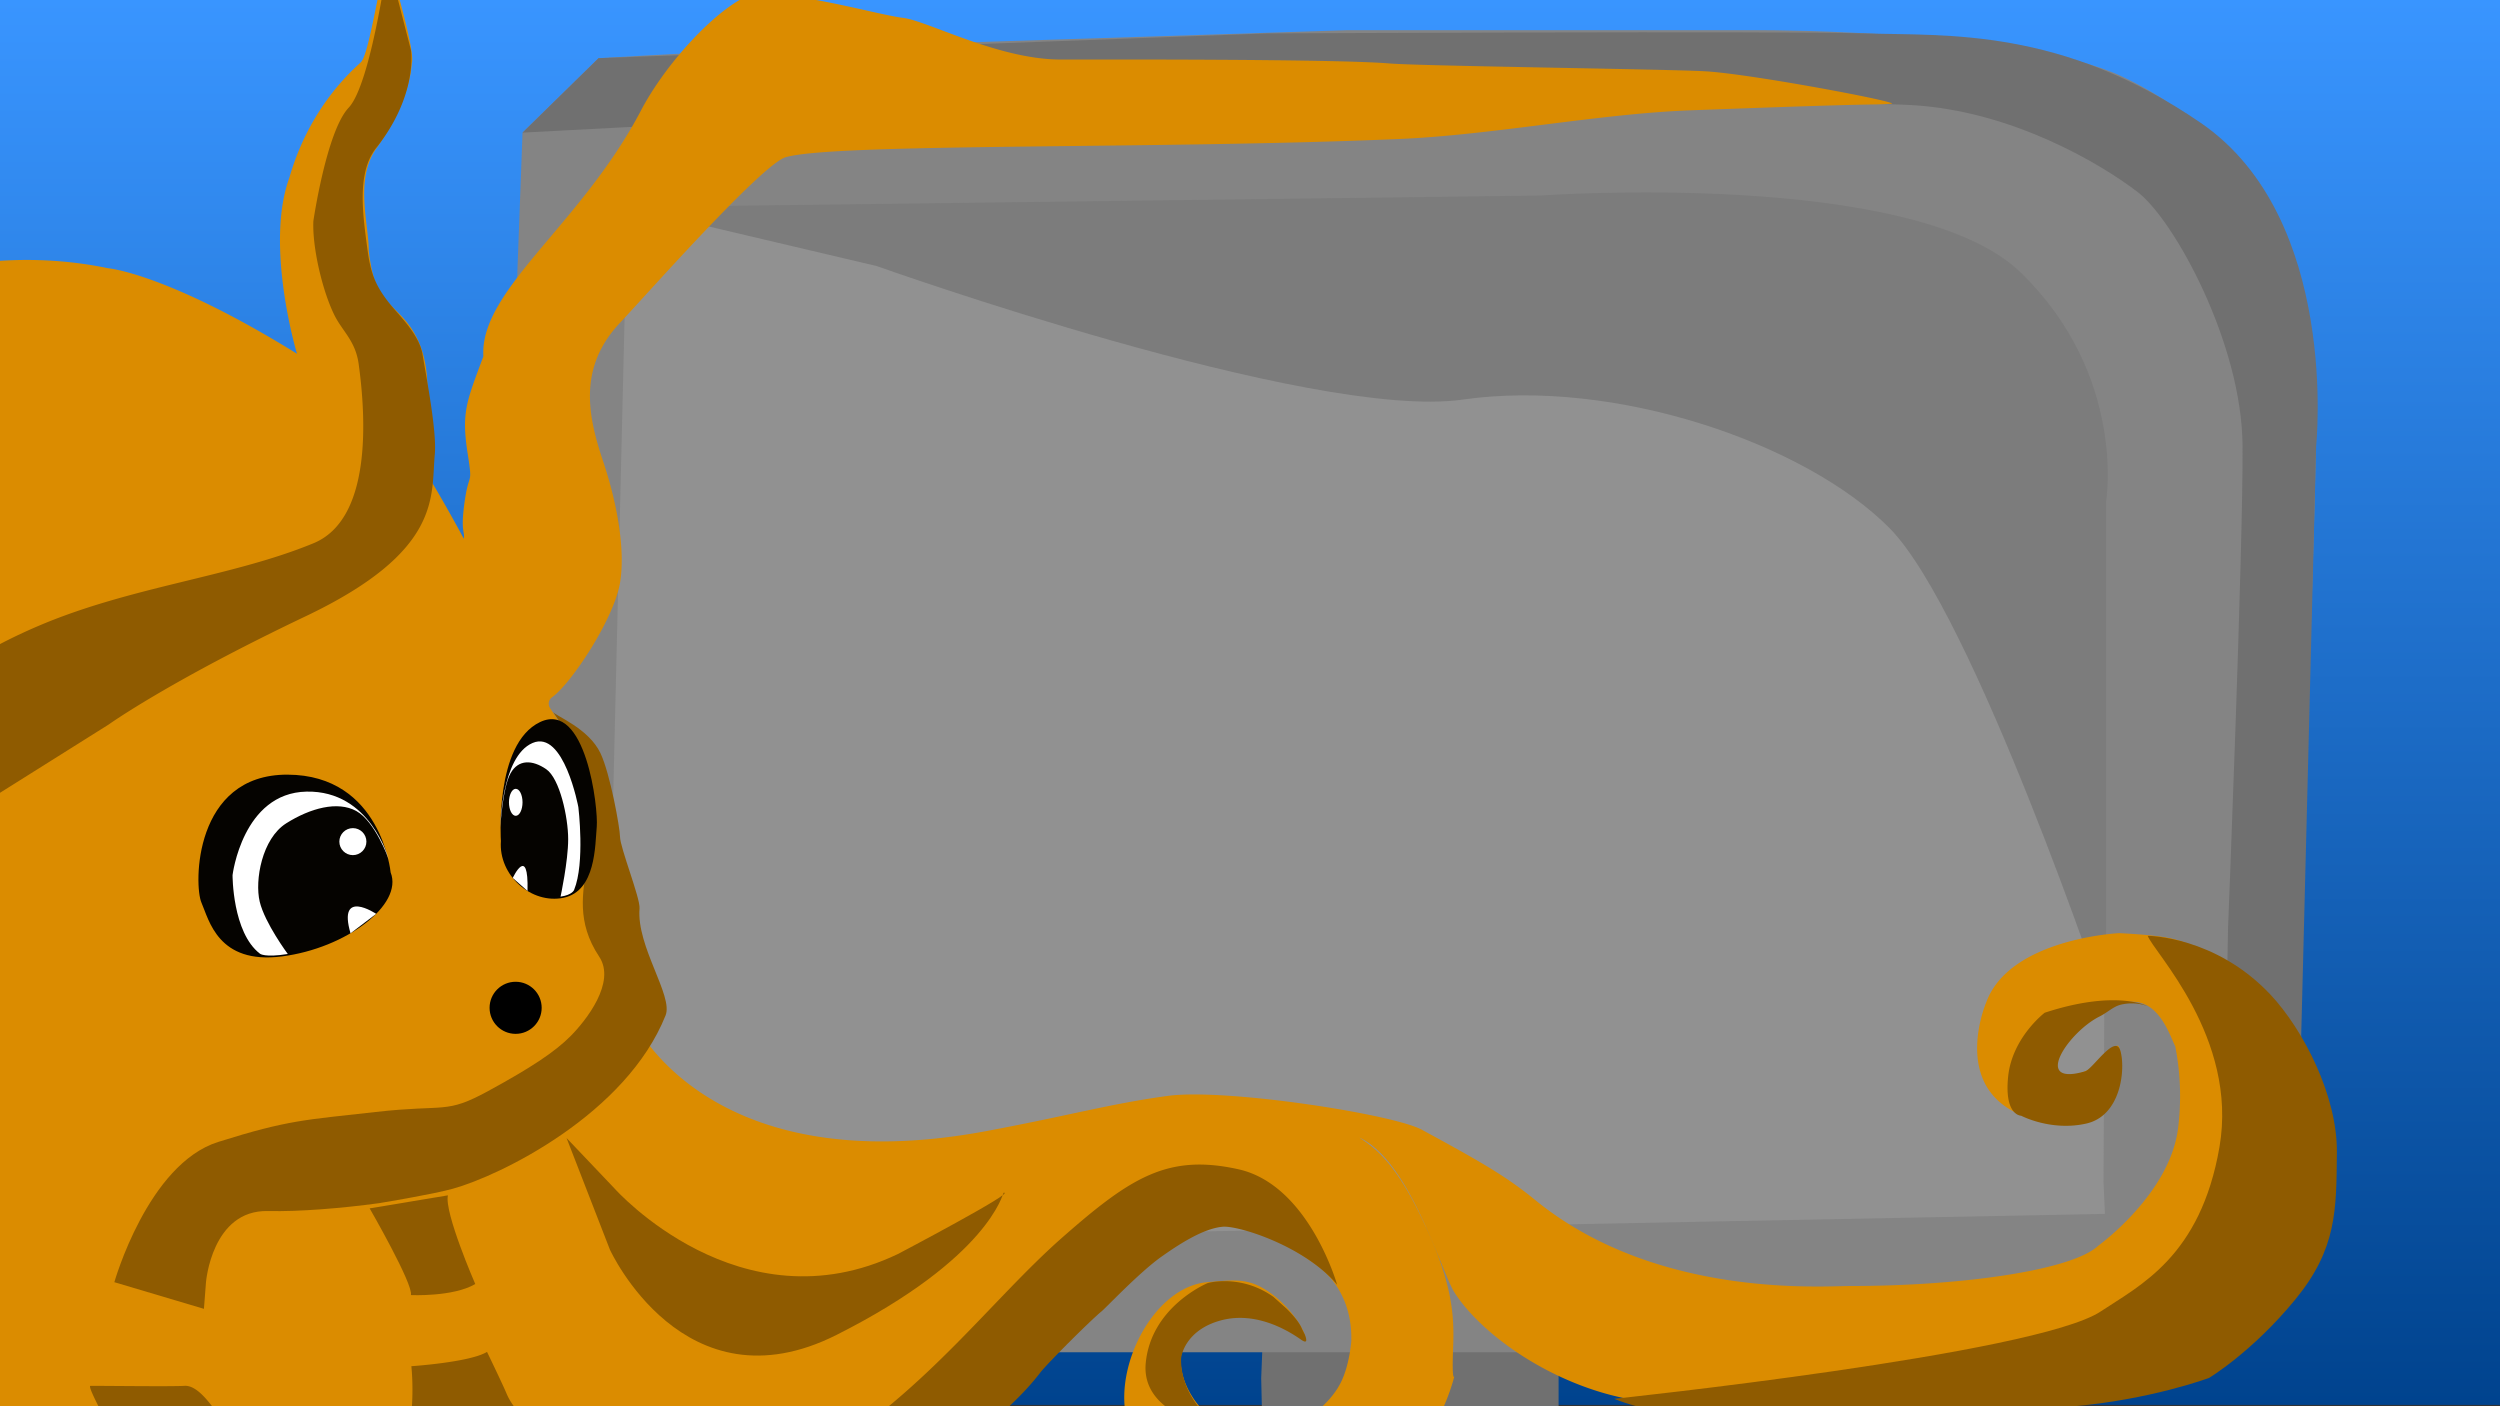 <svg id="background_artboard" data-name="background artboard" xmlns="http://www.w3.org/2000/svg" xmlns:xlink="http://www.w3.org/1999/xlink" viewBox="0 0 1920 1080"><rect x="0" y="0" width="1920" height="1080" fill="#333333" stroke="none"/><defs><style>.cls-1{fill:url(#linear-gradient);}.cls-2{fill:#707070;}.cls-3{fill:#848484;}.cls-4{fill:#919191;}.cls-5{fill:#7c7c7c;}.cls-6{fill:#db8c00;}.cls-7{fill:#8f5b00;}.cls-8{fill:#050300;}.cls-9{fill:#fff;}</style><linearGradient id="linear-gradient" x1="960.86" y1="-0.53" x2="960.86" y2="1078.97" gradientUnits="userSpaceOnUse"><stop offset="0" stop-color="#3995ff"/><stop offset="1" stop-color="#00438e"/></linearGradient></defs><rect class="cls-1" x="-0.17" y="-0.53" width="1922.06" height="1079.5"/><path class="cls-2" d="M971.15,928.17a129.26,129.26,0,0,0,6.34-24.88c2.54-16.1,27.92-17.56,27.92-17.56s21.57-2.93,36.79-2.93,88.82,2.93,88.82,2.93l30.45,1.46s10.15,1.46,19,11.71S1191.92,915,1191.92,915v10.93l2.54,6.64-1.27,7.31,1.27,15.11,1.27,1,1.27,10.24v123.24l-3.81,20.18-3.8,7.32-8.88,17.56-5.08,11.71-21.57,14.63-30.45,1.47h-55.13l-36.23-1.47-17.76-4.39-16.5-8.78-12.69-10.24L972.42,1114l-2.82-11.47-1-44.14L971.15,994V928.17"/><g id="Layer_12" data-name="Layer 12"><path class="cls-3" d="M459.7,44.66l129-7.15L1034,23.21h321.7s199,0,274.44,35.75,99.76,85.8,111.93,102.49,34.06,90.56,36.5,138.23-12.17,407.55-12.17,407.55l-4.87,250.24-56,62-12.17,9.53-442.85,9.54H646.64s-177.2,2.38-206.4-50-46.23-45.29-56-228.8S391.57,364,391.57,364l9.74-262.17Z"/><path class="cls-4" d="M481.6,163.83h804.86s156.27-14.3,226.83,35.75,99.77,85.8,102.2,185.9,0,522.2,0,522.2l1.08,24.56L688.43,950.32S552.17,933.64,532.7,902.66c0,0-60.83-38.14-65.7-126.32Z"/><path class="cls-5" d="M481.14,159.06l702.06-8.9s286.53-20.54,368.56,59,65.7,176.37,65.7,176.37V774s-102-303.62-166.47-368.58c-64.69-65.18-211.36-115.21-327.48-98.55S673.36,204.35,673.36,204.35Z"/><path class="cls-2" d="M459.7,44.66l513.15-19s397.79-1.94,460.22,0S1583.24,21,1690.23,94.4s88.56,248.26,88.56,248.26L1765.87,853l-4.39,104.43-56,62,5.65-306.58s11.68-291.66,11.15-370.54-52.6-173.15-80.22-194.54S1545.43,85,1467.87,80.7s-623.66-2.12-623.66-2.12l-442.9,23.28Z"/></g><path class="cls-6" d="M83,206s45.05,3.73,145.16,65.72c0,.61-25-83-6-135,16-56,50.12-84.06,55.06-89,7-7,15.85-74.94,21-78,0,0,21.52,69.9,18,79,0,0-.13,27.06-27,65-17,24-6,58-6,79,4,33,11,35,26,51,35.51,37.83,10.62,101.76,9,105h0c16,24,38,65,38,65,1-6-3-5,1-31,3.17-20.56,5.83-9.56,2-34-5-32-1-40,12-75-3-51,75.08-101,121.13-189,16.72-31.95,50.05-70,76.08-85,22.76-13.11,101.11,11,125.13,14,19.11,2.38,73.23,32,121.13,32,30,0,210.25-.5,252.27,3,24,2,212.59,4.36,242.26,6,36,2,153.91,24.42,143.16,25-21.13,1.14,1.6-.83-154.17,5-70.26,2.62-151.24,18.87-223.24,22-183.73,8-433.46,3-471.5,14-18.5,5.35-109.12,108-127.14,127-33.62,35.45-24,74-13,107,10.18,30.52,17,66,13,92-4.34,28.2-37.84,78.51-52.38,88.79a6,6,0,0,0-1.61,8.1c5.5,8.61,17.33,26.46,27,36.08,13,13,13.79,46.41,13.79,46.41s-9.85,44.48-13.32,47,1.53,42.55,1.53,42.55l35,68s56.4,125.23,271.29,85c64.07-12,95.1-21,139.15-27s172.94,13.91,195.21,26c46.05,25,65.07,36,87.09,54,92.69,75.74,220.31,66,242.26,66,85.09,0,170.18-12,190.21-31,0,0,54.12-39,61.06-89a197.88,197.88,0,0,0-2-64c-6.1-12.58-18-53.16-59.06-24-9.47,6.73-31,21-32,40-.89,17,39.52-1.72,46.05-16,3.93-8.61,16.87,68.17-49.05,59-86.09-12-51.06-93-51.06-93,18-49,102.11-53,102.11-53,25,1.39,45,3,55.06,10,21.28,14.88,94.29,35.23,104.11,137,8,83-8.51,121-83.09,182-55.06,45-285.3,31-418.44,32-71.37.53-143.16-46-168.18-85-10.16-15.82-34-101-73.08-119-1.47-.68-1.33-.93,0,0,9,6.29,24.57,15.08,45,56,27,54,28,80,27,106s.9,21.51.9,21.51-15.92,69-73,91.76-97,9.71-107.09,5.71-64.09-26.17-72.1-67.57,23-99.4,63.06-102.4c15.79-1.18,27.63-3.37,41.05,4,20,11,31.31,30.39,33,36,4,13-13-12.36-36-14-4.72-.34-34.36-6.45-51.05,13-24,28,12,73,35,75,25.64,2.23,55.63-10.54,59.06-13,1.82-1.29,14.22-10.36,21-24s8-31.81,8-32c1-42-28-59-28-59s-43-32-71.07-30-71.26,42.75-88.69,59.37-132.55,140.59-153.57,147.59-39,32-103.11,38-123.14-2-155.17-18-49.05-25-63.07-36c0,0-54.05,39-97.1,48s-61.82,10-83.47,8-54.71-33-54.71-33l-34,11s-25,17-59.07,16-72.08-21-72.08-21-10,21-64.06,17c0,0-14.16,21-37.11,20s-38-7-38-7-23,12-43.05-4-30.47-32-30.47-32-35.6-10-42.61-39,0-45.08,0-45.08-17.45-32.94.29-77.42,22.74-63.47,60.78-71.46c0,0,7-22-4-27s-49.05-49-49.05-65v-43s-22-85-10-138,38-110,38-110-46-212,70.08-260.95c0,0-19-50-92.1-54,0,0,69.07-43,142.15,9C-124.21,232.71-31.11,182.25,83,206Z"/><g id="shadow"><path class="cls-7" d="M1239.66,1074.28s324.34-34.2,373.72-67.11c30.06-20,76.63-42.07,91.17-126.2s-51-150.24-55.1-162.26c0,0,51.89.12,94.18,45.07,25.37,27,51.49,77.85,51.1,121.2-.4,44.52,0,74.11-32.06,113.18-33.15,40.38-66.13,60.09-66.13,60.09s-45.17,16.88-106.2,22C1551.86,1083.54,1322.82,1108.33,1239.66,1074.28Z"/><path class="cls-7" d="M1649.45,772.79s-23.92-13.14-79.15,5c0,0-25,19-28.06,49.08s10,30,10,30,23,12.18,50.1,6,30.15-42.76,26.05-56.09c-4-13-21.2,14.31-27.05,16-41.08,12-13-30,11-42.06,6.2-3.1,10.43-7.5,16-9A35.42,35.42,0,0,1,1649.45,772.79Z"/><path class="cls-7" d="M1026.94,986.74S1005.21,910,951.11,898s-82.52,6-135.44,52.55-104,116.72-182.17,164.8-160.31,13-160.31,13-69.35-22.71-84.16-58.1c-3.13-7.47-15-32-15-32-13,8-58.11,11-58.11,11s6,52.08-14,83.13c-11.57,17.94-24.49,23.18-33.33,24.4-5.46.75-36.11-10.51-40.81-13.38l-29.06-23c-2.63-.7-15.59-12.23-17-14-11.52-14.32-26.07-43-40.07-42.07-9.15.61-58.12,0-72.14,0-2.55,0,8.81,20.3,10,24,1.84,5.74,37.37,47.53,33.31,51.53-10.65,10.51-20.83,18.48-30.31,16.58l-52.1-30.05s-43.08-45.07-99.19-103.16c-7.66-7.94-57.11-9-67.13-8-13.63,1.37-30.48,8.2-30.06,9l41.08,59.09,17,26h0a14.64,14.64,0,0,0-8.77,20.12l-15.26,4.94c-7,3-30.08,6-44.1-1l-52.1-33.06c-20.45-8.17-27.66-47.82-28-68.42,0-1.18-4-19.72-6-27.73L-268,978.73c-.49-2.19-2.27-11.62-4.27-6.61l-13,35a209.43,209.43,0,0,0-4,28.05l1,12,2,11c1,5,5,14,5,14l-2,6c-1.66,5-1,19-.51,22.77a104.3,104.3,0,0,0,2.51,16.29c.2.77,1.32,4,1.88,5.63.08.25,0,.17.13.38l2,4a62.85,62.85,0,0,0,4,6l3,4a34.77,34.77,0,0,0,6,5.06l5.05,4c.48.33,9.47,5.81,10,6,3.65,1.31,10.88,4,11,4l7,10,24,23,12,6,9,1c2.88-.23,10.59,1.21,21-4a155.1,155.1,0,0,0,25,6,91.26,91.26,0,0,0,24.05,0l10-4c.53-.31,10-6,16-15l8.87,1a9.48,9.48,0,0,0,4.06-.91c7.37-3.5,28.15,6.92,51.19-17.12,0,0,47.09,19,63.13,20,10.61.67,36.1.14,45.08-4,13-6,58.11-21,58.11-21,32.06,27,39,46.19,116.23,29C331.5,1169.87,376,1134.38,376,1134.38s37,36.3,111.22,50.08c65.79,12.21,118.72,3.14,137.26-1,2.48-.56,34.08-12.37,50.1-23,5.57-3.71,37.07-15,69.13-50.08,16.91-18.49,38.16-33.92,55.11-56.09,5.57-7.29,39.77-41.23,47.09-47.08,3.22-2.58,29.05-30,46.09-42.07,11.22-7.92,31.45-21.73,47.09-23C951.11,941.07,1002.21,957.09,1026.94,986.74Z"/><path class="cls-7" d="M-220.14,923s-18-184.3,53.1-275.45S-42.84,511.72,28.82,481s148.8-37.74,211.93-63.78C285,399,281.48,323.09,275.43,279.37c-2.45-17.63-12.56-25.06-18.65-37.43-9.26-18.8-17-52.08-16.11-72.17,0,0,10.09-69.06,27.13-87.09S297.85-30.5,297.85-30.5l17.78,69.11s5.52,34.45-26.79,75.12c-15.15,19.07-10,52.09-6.74,77.11,2.45,18.64,5.94,28.46,17.76,43.09,6.92,8.56,22,23,24.58,37.89,3.63,21.18,11.09,60.13,9.48,77.29-3,32.05,6,74.12-99.19,124.2S83.44,556.45,83.44,556.45l-105.2,66.1s-59.11,47.08-88.17,97.16-37.07,81.13-25,123.2A497.26,497.26,0,0,1-119.36,923S-164,904-220.14,923Z"/><path class="cls-7" d="M472.19,913s96.18,108.17,217.42,50.08c0,0,92.22-48.51,81.15-47.07-.48.06-11,50.08-128.24,109.17s-174.09-65.41-174.09-65.41L435.12,874Z"/><path class="cls-7" d="M315.56,994.63S348,996.15,365,986.14c0,0-24-55.09-21-68.11l-60.11,10S317.69,986.63,315.56,994.63Z"/><path class="cls-7" d="M87.82,984.72S113.5,894,167.6,877,234.06,860.14,288.5,854s53.44,1.9,86.5-16.13,51.1-30,63.12-42.07,35.16-41.43,22.05-61.1c-18-27-12-50.08-10-68.11L457,633c1.61-4.71.07-9.14-1-14l-4-24c-.89-4.06-5-19.48-7.86-22.53C434.27,561.84,423.22,544.6,425,547c2.38,3.21,27.15,12.45,36.17,31.48,7.51,15.85,15,57.74,15,64.1,0,8.31,15.67,47.37,15,55.09-2.45,29.31,26,67.11,20,82.14C481,855.57,384.34,902.88,347.61,913c-7.28,2-19.43,4.43-30.62,6.5-4.11.76-8.1,1.48-11.66,2.11-4.71.82-8.69,1.5-11.28,1.93l-3.21.54c-28.08,3.83-61,6.57-85,6-43.2-1-47.64,54.67-47.64,54.67l-1.58,20.45Z"/><path class="cls-7" d="M931,1091a2.56,2.56,0,0,1-2.23,4.48c-19.53-5-51.72-18-48.85-48.64,4-42.08,44.53-60.14,47.46-61.39l.35-.12c2.31-.59,26.5-6.27,50.25,10.68a2.47,2.47,0,0,1,.42.37l9.83,8.81c10,10,11.31,14.6,11.88,15.74l2.07,4.13c3.08,8.17-1.58,4.76-3.77,3.24-12.34-8.55-36-21.16-61.28-14.1-25.05,7-30.06,24.94-30.06,30.05C907,1063.35,918.12,1080.72,931,1091Z"/></g><g id="left_eye" data-name="left eye"><path class="cls-8" d="M300,670s-7.1-74.83-79.22-75.07-71.89,85-66.07,98.28,12.66,47.65,61.86,41.32S309.89,694.89,300,670Z"/><path class="cls-9" d="M298.43,659.68s-13.85-52.7-63-51.72-56.83,64.12-56.83,64.12-.22,44,21,60.33c0,0,3.42,3.18,21.41.25,0,0-17.66-23.8-21.56-40.2s1.74-48.4,20.36-60.14,39.44-17.34,53.86-9.43S298.43,659.68,298.43,659.68Z"/><ellipse class="cls-9" cx="271.01" cy="646.37" rx="10.39" ry="10.37"/><path class="cls-9" d="M269.2,716.78l19.7-14.94S259.05,681.86,269.2,716.78Z"/></g><g id="right_eye" data-name="right eye"><path class="cls-8" d="M384.7,645.89s-5.22-74.45,30-91.31S459.6,620.72,458.3,635s-.65,49.28-25.4,54.47S382.74,672.35,384.7,645.89Z"/><path class="cls-9" d="M384.25,635.45S384.9,581,409,570.61s35.18,49.28,35.18,49.28,5.21,42.79-3.26,63.54c0,0-1.3,3.89-10.42,5.19,0,0,5.86-27.23,5.86-44.09s-6.46-46.69-16.91-53.82-21.26-7.78-27.38,3.24S384.25,635.45,384.25,635.45Z"/><ellipse class="cls-9" cx="396.09" cy="616.18" rx="5.21" ry="10.37"/><path class="cls-9" d="M405.14,684.27l-11.34-10S406.05,648,405.14,684.27Z"/></g><circle id="mund" cx="396" cy="774" r="20"/></svg>